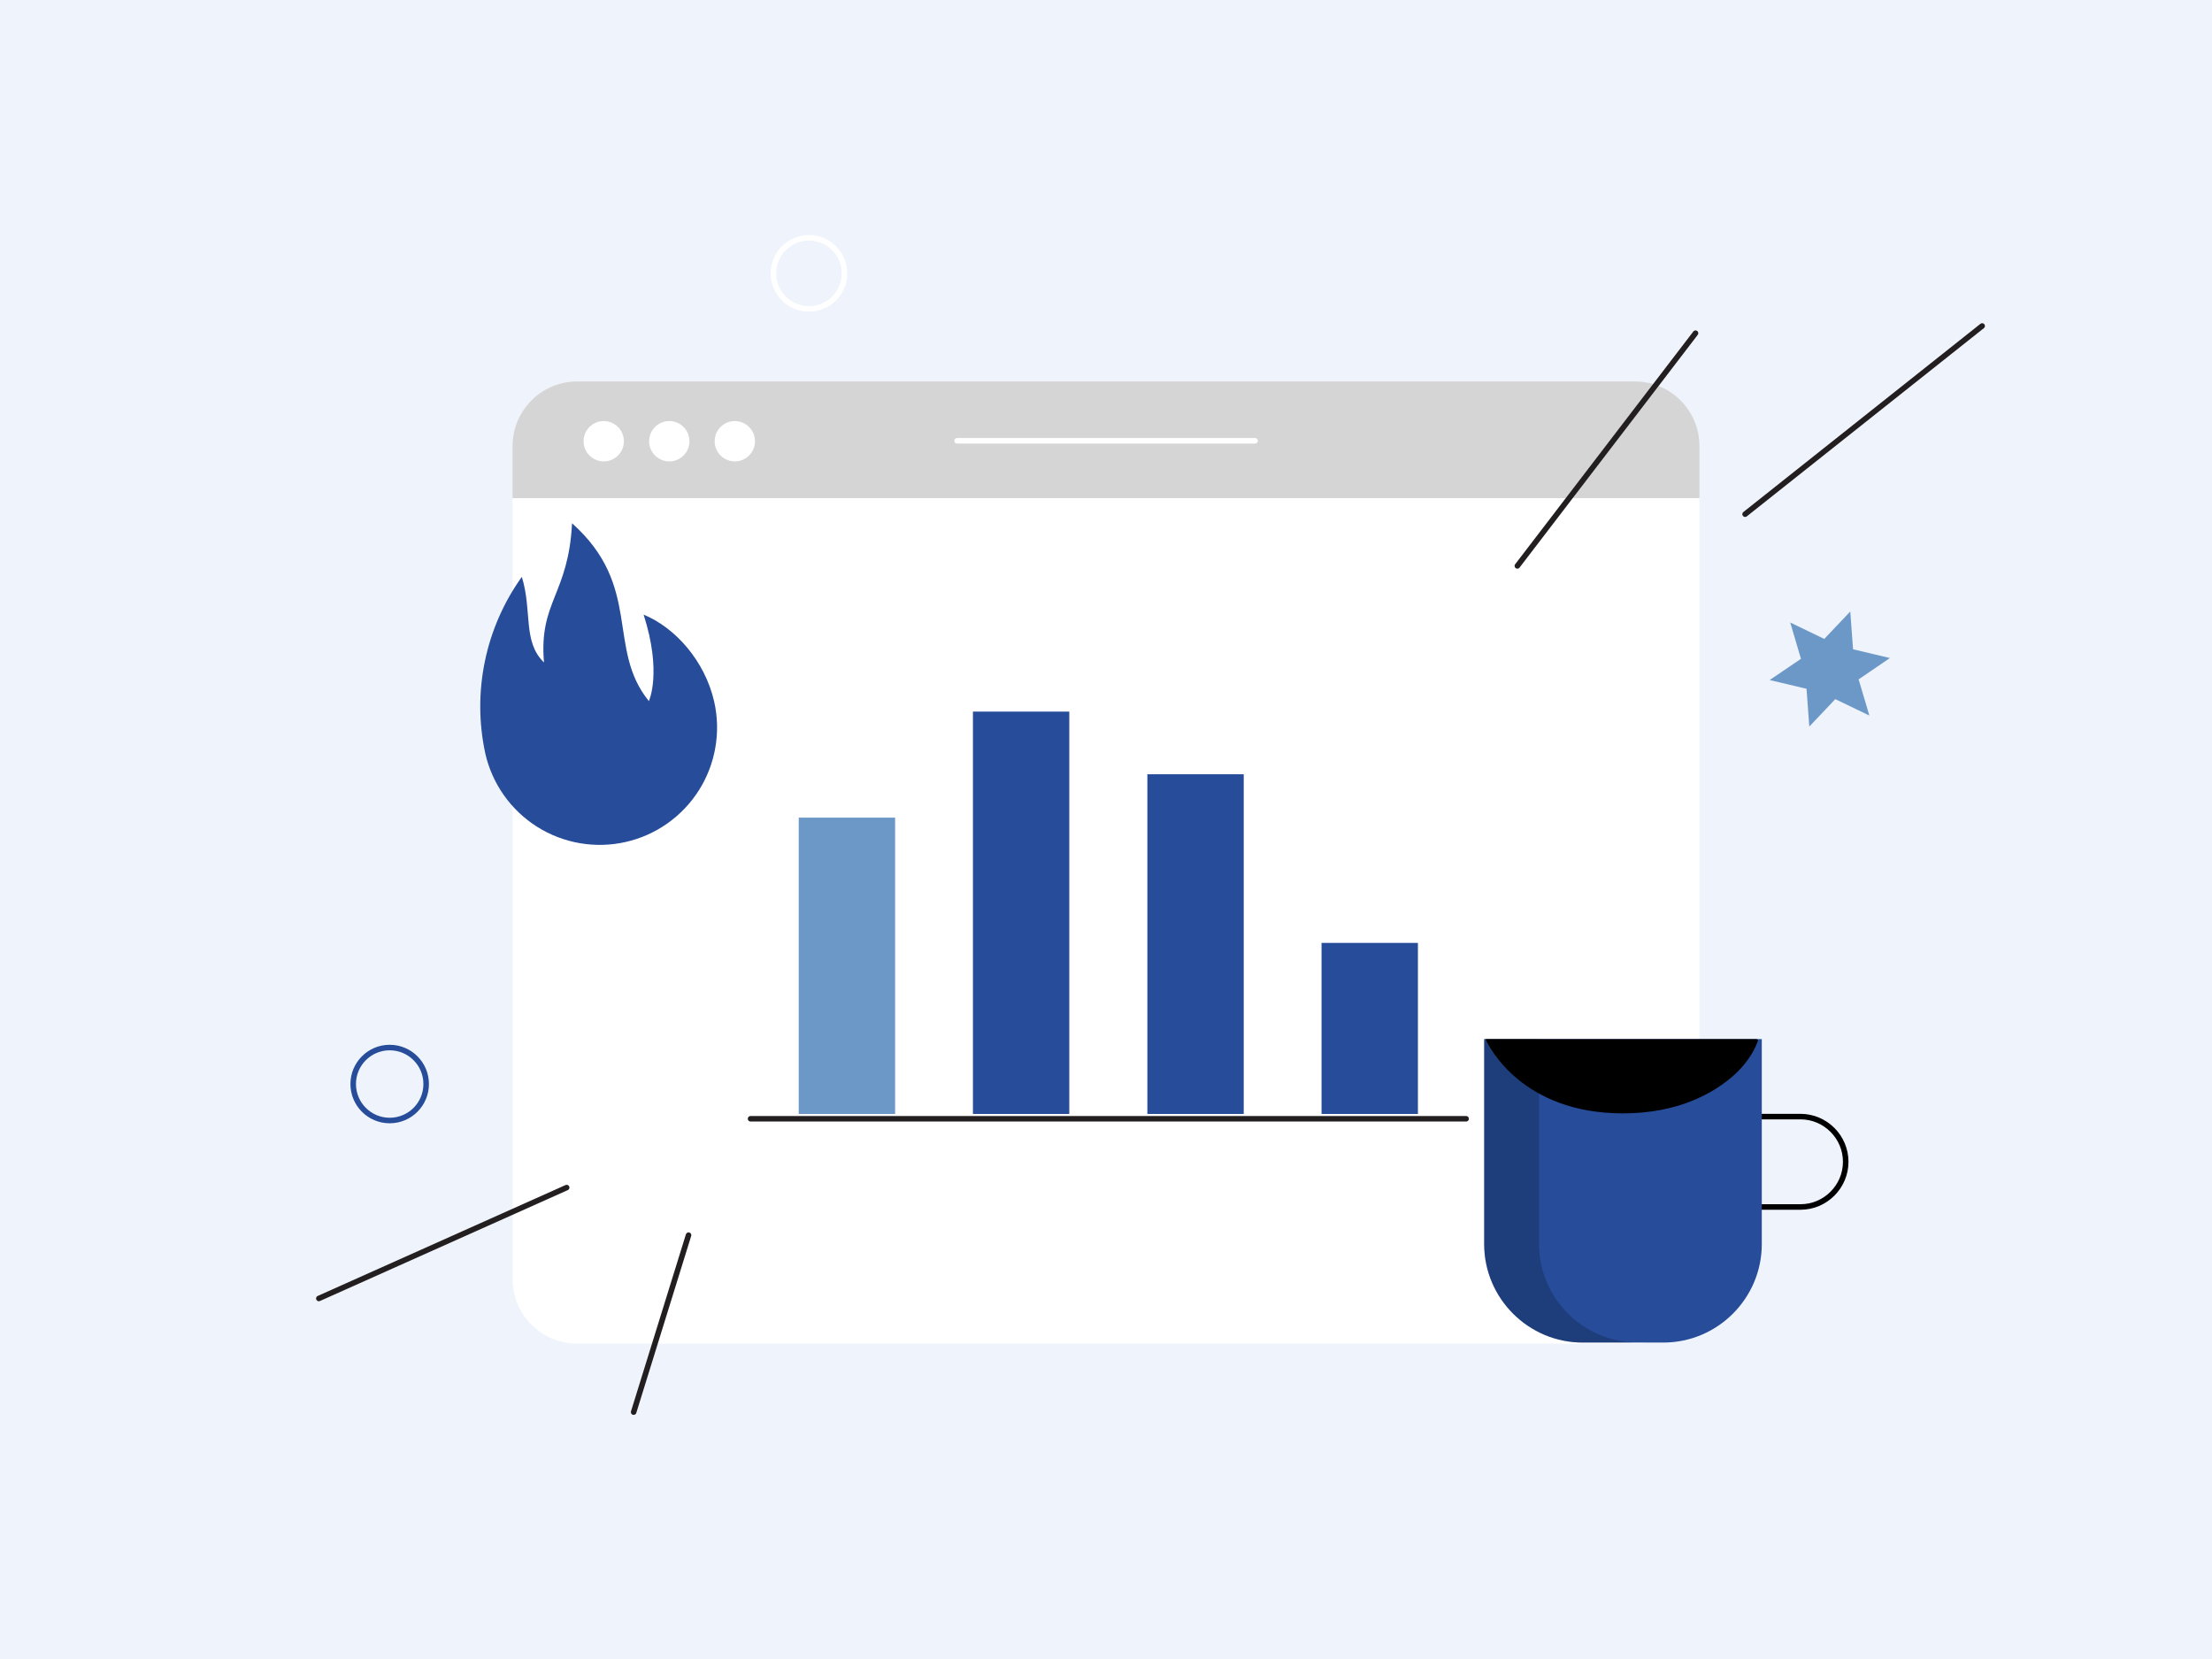 <svg xmlns="http://www.w3.org/2000/svg" height="1200" width="1600" version="1.1" xmlns:xlink="http://www.w3.org/1999/xlink" xmlns:svgjs="http://svgjs.com/svgjs"><rect fill="#eff3fb" width="1600" height="1200"></rect><g><path d="M417.53 290.92L1182.47 294.15C1208.31 294.15 1215.4 296.86 1215.4 322.7L1229.25 360.31V925.11C1229.25 950.95 1208.31 971.89 1182.47 971.89H417.53C391.69 971.89 370.75 950.95 370.75 925.11V360.31L383.35 322.7C383.35 296.86 391.69 290.92 417.53 290.92Z" fill="#ffffff" opacity="1" stroke-width="4" stroke="none"></path><path d="M417.53 275.92H1182.47C1208.31 275.92 1229.25 296.86 1229.25 322.7V360.31H370.75V322.7C370.75 296.86 391.69 275.92 417.53 275.92Z" fill="#d5d5d5" opacity="1" stroke-width="4" stroke="none"></path><path d="M436.7 333.74C444.75 333.74 451.28 327.21 451.28 319.16 451.28 311.1 444.75 304.57 436.7 304.57 428.64 304.57 422.11 311.1 422.11 319.16 422.11 327.21 428.64 333.74 436.7 333.74Z" fill="#ffffff" opacity="1" stroke-width="4" stroke="none"></path><path d="M484.1 333.74C492.16 333.74 498.69 327.21 498.69 319.16 498.69 311.1 492.16 304.57 484.1 304.57 476.05 304.57 469.52 311.1 469.52 319.16 469.52 327.21 476.05 333.74 484.1 333.74Z" fill="#ffffff" opacity="1" stroke-width="4" stroke="none"></path><path d="M531.51 333.74C539.56 333.74 546.1 327.21 546.1 319.16 546.1 311.1 539.56 304.57 531.51 304.57 523.46 304.57 516.92 311.1 516.92 319.16 516.92 327.21 523.46 333.74 531.51 333.74Z" fill="#ffffff" opacity="1" stroke-width="4" stroke="none"></path><path d="M692.27 318.84H907.83" stroke="#ffffff" stroke-width="4" stroke-linecap="round" stroke-linejoin="round" opacity="1" fill="none"></path></g><g><path d="M647.46 591.41H577.75V805.76H647.46V591.41Z" fill="#6c98c7" opacity="1" stroke-width="4" stroke="none"></path><path d="M899.62 560.04H829.92V805.76H899.62V560.04Z" fill="#264c9a" opacity="1" stroke-width="4" stroke="none"></path><path d="M773.45 514.73H703.75V805.76H773.45V514.73Z" fill="#264c9a" opacity="1" stroke-width="4" stroke="none"></path><path d="M1025.62 682.03H955.91V805.76H1025.62V682.03Z" fill="#264c9a" opacity="1" stroke-width="4" stroke="none"></path><path d="M542.9 809.24H1060.47" stroke="#231f20" stroke-width="4" stroke-linecap="round" stroke-linejoin="round" opacity="1" fill="none"></path></g><g><path d="M1302.37 807.67H1236.52V873.04H1302.37C1320.34 873.04 1335.05 858.33 1335.05 840.35 1335.05 822.38 1320.34 807.67 1302.37 807.67Z" stroke="#000000" stroke-width="4" stroke-linecap="round" stroke-linejoin="round" opacity="1" fill="none"></path><path d="M1203.13 971.11C1242.36 971.11 1274.35 939.12 1274.35 899.9V751.63H1073.54V899.9C1073.54 939.12 1105.53 971.11 1144.76 971.11H1203.13Z" fill="#264c9a" opacity="1" stroke-width="4" stroke="none"></path><path d="M1184.45 971.11C1145.22 970.88 1113.24 939.12 1113.24 899.9V751.63H1073.54V899.9C1073.54 939.12 1105.53 971.11 1144.76 971.11H1184.45Z" fill="#000000" opacity="0.2" stroke-width="4" stroke="none"></path><path d="M1173.94 805.33C1214.1 805.33 1239.32 790.62 1253.33 778.48 1265.94 767.5 1270.38 756.3 1271.54 752.79 1271.78 752.33 1271.31 751.63 1270.61 751.63H1074.94C1074.71 751.63 1074.48 751.86 1074.71 752.09 1077.04 757 1100.86 805.33 1173.94 805.33Z" fill="#000000" opacity="1" stroke-width="4" stroke="none"></path></g><g><path d="M351.01 544.91C346.27 522.97 346.18 500.28 350.74 478.29 355.28 456.31 364.39 435.52 377.45 417.26 385.14 442.09 377.88 464.17 393.49 479.16 389.68 435.11 411.13 430.27 413.78 378.49 464.98 424.25 438.38 469.04 469.34 507.13 469.34 507.13 479.04 486.6 465.54 444.57 488.07 453.82 509.87 477.72 516.64 507.74 521.54 529.7 517.53 552.7 505.49 571.7 493.44 590.7 474.35 604.14 452.39 609.07 430.44 613.99 407.44 610 388.42 597.98 369.42 585.94 355.96 566.86 351.01 544.91Z" fill="#264c9a" opacity="1" stroke-width="4" stroke="none"></path></g><g><path d="M409.88 859.01L230.63 939.22" stroke="#231f20" stroke-width="4" stroke-linecap="round" stroke-linejoin="round" opacity="1" fill="none"></path><path d="M498.04 893.43L458.33 1021.42" stroke="#231f20" stroke-width="4" stroke-linecap="round" stroke-linejoin="round" opacity="1" fill="none"></path></g><g><path d="M1097.55 409.33L1226.41 241.01" stroke="#231f20" stroke-width="4" stroke-linecap="round" stroke-linejoin="round" opacity="1" fill="none"></path><path d="M1262.28 371.92L1433.75 235.79" stroke="#231f20" stroke-width="4" stroke-linecap="round" stroke-linejoin="round" opacity="1" fill="none"></path></g><g><path d="M281.87 757.72C267.29 757.72 255.48 769.53 255.48 784.11 255.48 798.69 267.29 810.5 281.87 810.5 296.45 810.5 308.26 798.69 308.26 784.11 308.26 769.53 296.45 757.72 281.87 757.72Z" stroke="#264c9a" stroke-width="4" stroke-linecap="round" stroke-linejoin="round" opacity="1" fill="none"></path></g><g><path d="M1306.71 498.22L1280.05 491.89 1302.68 476.55 1294.92 450.27 1319.56 462.16 1338.35 442.31 1340.37 469.64 1367.02 475.97 1344.39 491.41 1352.16 517.58 1327.52 505.69 1308.72 525.54 1306.71 498.22Z" fill="#6c98c7" opacity="1" stroke-width="4" stroke="none"></path></g><g><path d="M585.16 223.43C599.35 223.43 610.86 211.92 610.86 197.73 610.86 183.53 599.35 172.02 585.16 172.02 570.96 172.02 559.45 183.53 559.45 197.73 559.45 211.92 570.96 223.43 585.16 223.43Z" stroke="#ffffff" stroke-width="4" stroke-linecap="round" stroke-linejoin="round" opacity="1" fill="none"></path></g></svg>
